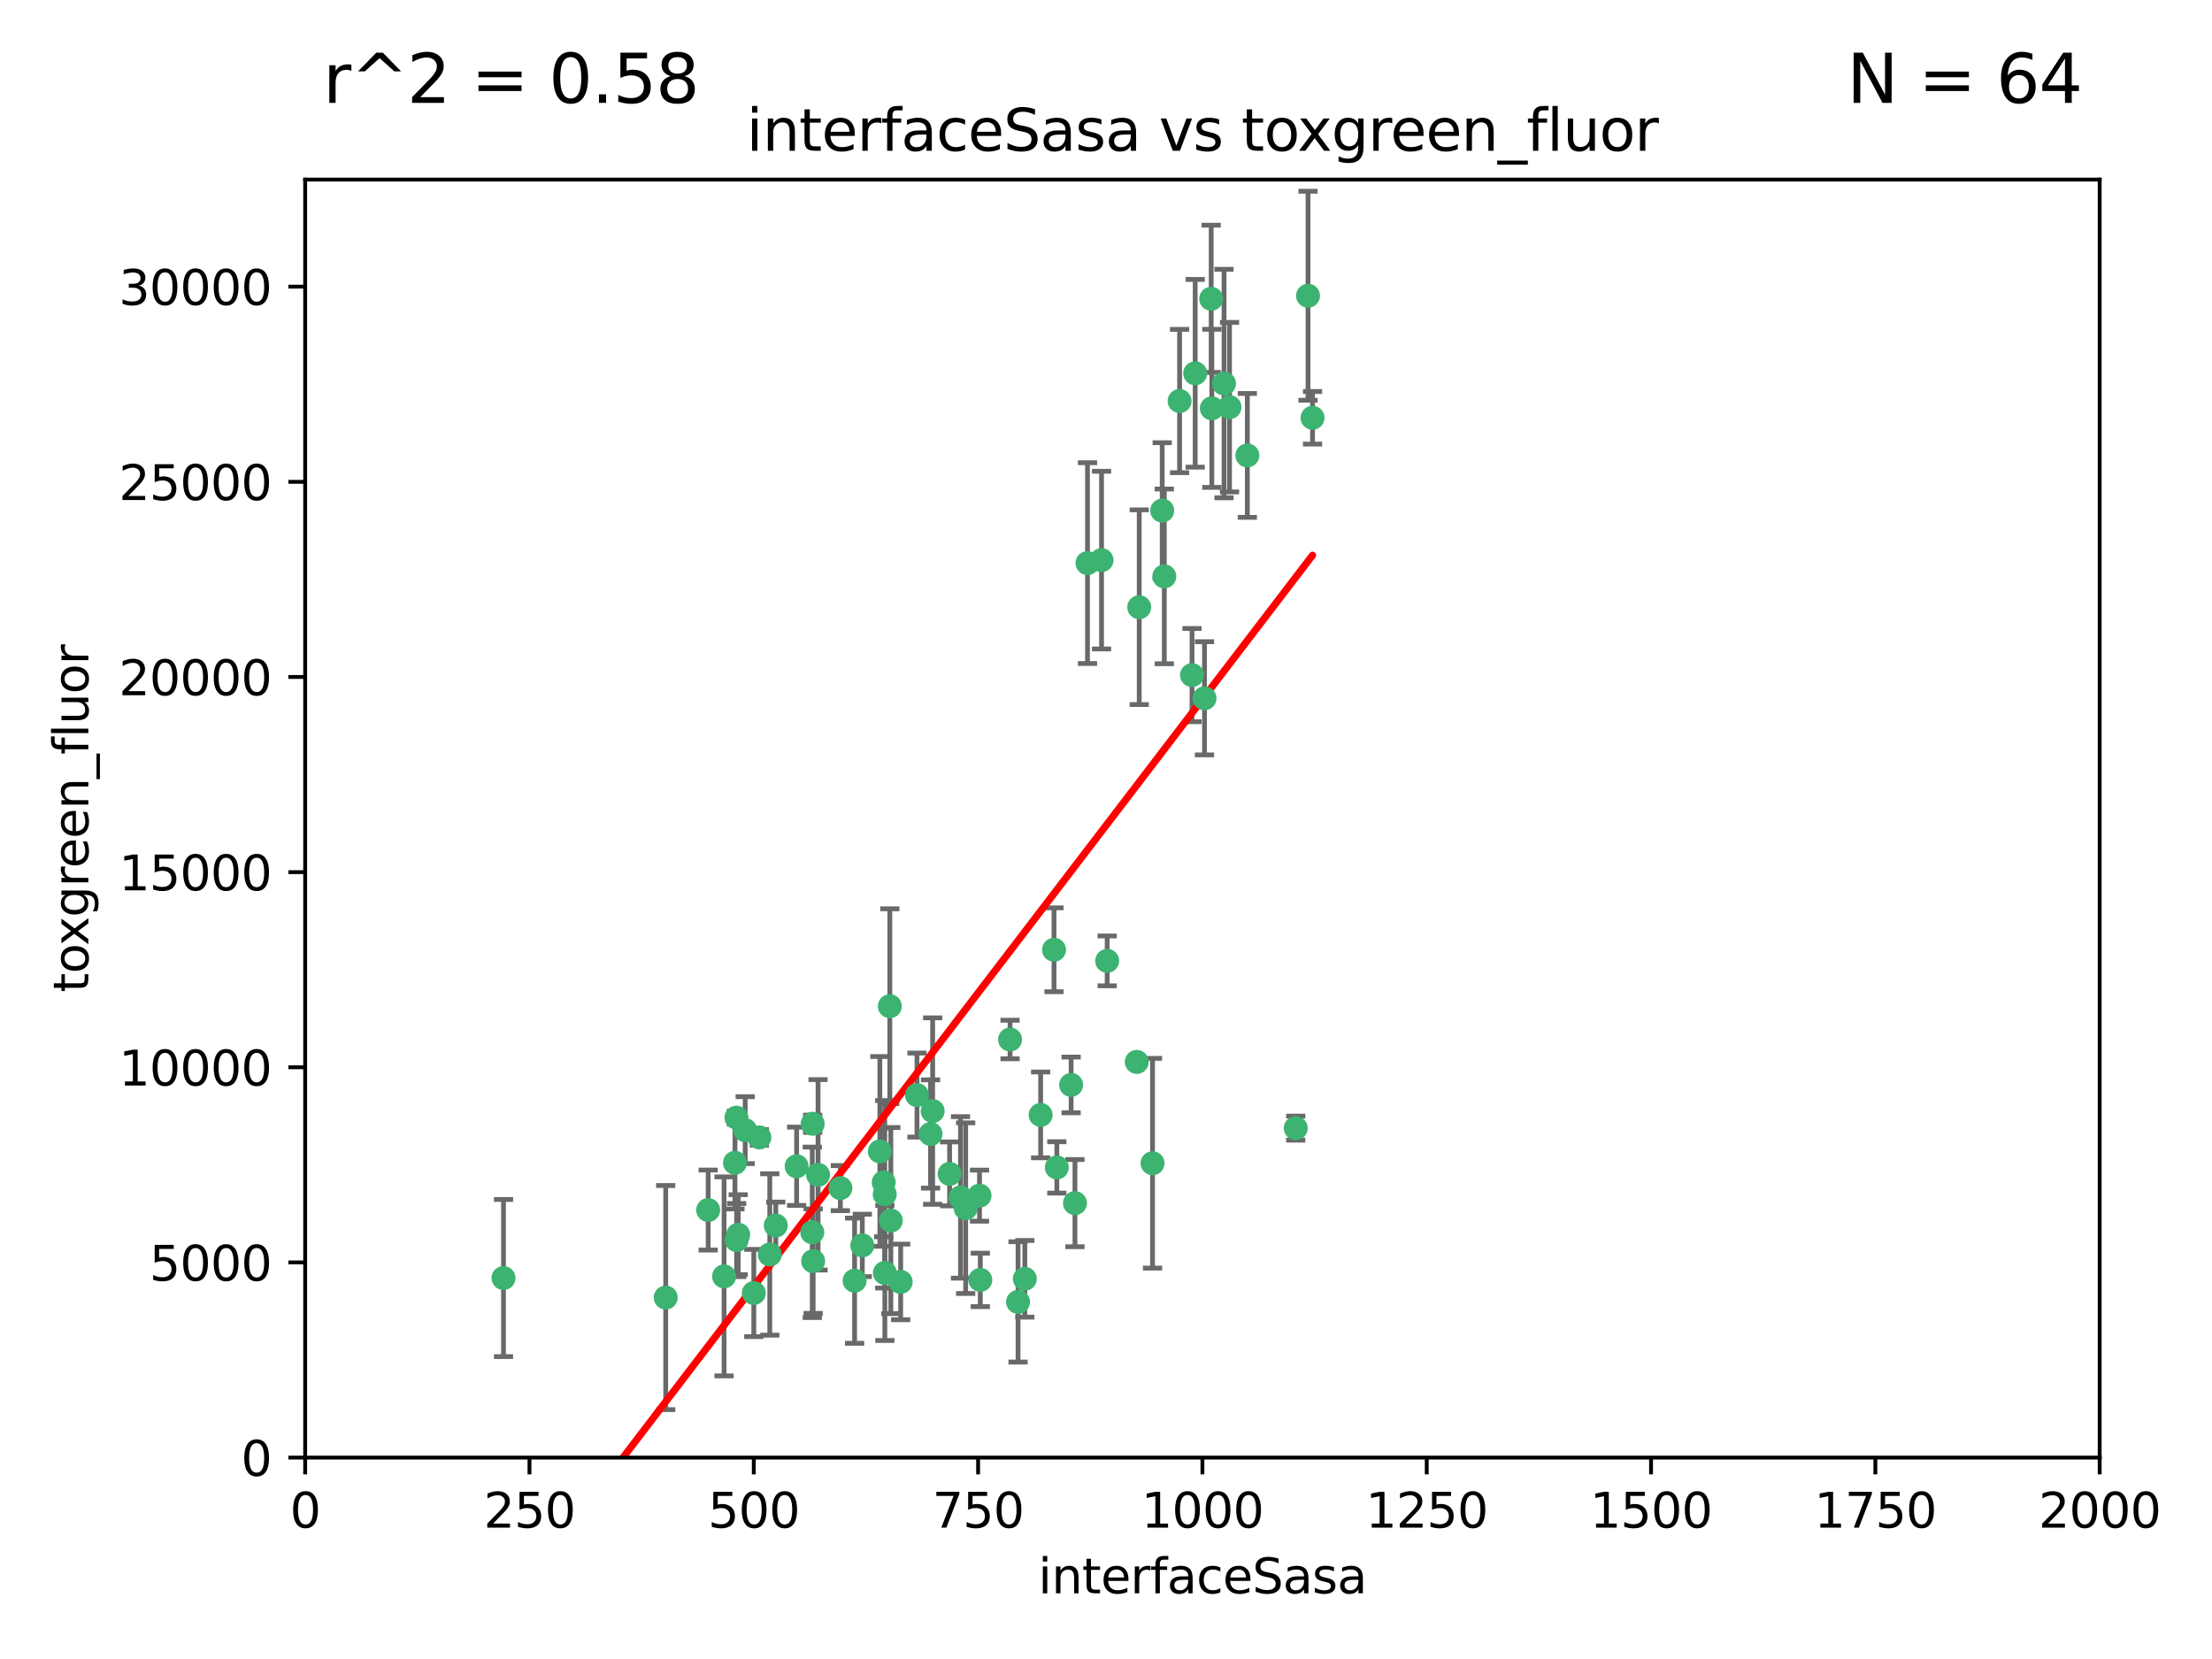 <?xml version="1.0" encoding="utf-8" standalone="no"?>
<!DOCTYPE svg PUBLIC "-//W3C//DTD SVG 1.1//EN"
  "http://www.w3.org/Graphics/SVG/1.1/DTD/svg11.dtd">
<svg xmlns:xlink="http://www.w3.org/1999/xlink" width="460.8pt" height="345.6pt" viewBox="0 0 460.8 345.6" xmlns="http://www.w3.org/2000/svg" version="1.1">
 <defs>
  <style type="text/css">*{stroke-linejoin: round; stroke-linecap: butt}</style>
 </defs>
 <g id="figure_1">
  <g id="patch_1">
   <path d="M 0 345.6 
L 460.8 345.6 
L 460.8 0 
L 0 0 
z
" style="fill: #ffffff"/>
  </g>
  <g id="axes_1">
   <g id="patch_2">
    <path d="M 63.571 303.64 
L 437.4 303.64 
L 437.4 37.411 
L 63.571 37.411 
z
" style="fill: #ffffff"/>
   </g>
   <g id="PathCollection_1">
    <defs>
     <path id="m9265ffb8c1" d="M 0 1.118 
C 0.297 1.118 0.581 1 0.791 0.791 
C 1 0.581 1.118 0.297 1.118 0 
C 1.118 -0.297 1 -0.581 0.791 -0.791 
C 0.581 -1 0.297 -1.118 0 -1.118 
C -0.297 -1.118 -0.581 -1 -0.791 -0.791 
C -1 -0.581 -1.118 -0.297 -1.118 0 
C -1.118 0.297 -1 0.581 -0.791 0.791 
C -0.581 1 -0.297 1.118 0 1.118 
z
" style="stroke: #3cb371"/>
    </defs>
    <g clip-path="url(#p697b7f2e39)">
     <use xlink:href="#m9265ffb8c1" x="272.484" y="61.614" style="fill: #3cb371; stroke: #3cb371"/>
     <use xlink:href="#m9265ffb8c1" x="242.11" y="106.358" style="fill: #3cb371; stroke: #3cb371"/>
     <use xlink:href="#m9265ffb8c1" x="252.448" y="85.062" style="fill: #3cb371; stroke: #3cb371"/>
     <use xlink:href="#m9265ffb8c1" x="254.987" y="79.9" style="fill: #3cb371; stroke: #3cb371"/>
     <use xlink:href="#m9265ffb8c1" x="273.426" y="87.031" style="fill: #3cb371; stroke: #3cb371"/>
     <use xlink:href="#m9265ffb8c1" x="250.921" y="145.468" style="fill: #3cb371; stroke: #3cb371"/>
     <use xlink:href="#m9265ffb8c1" x="229.469" y="116.682" style="fill: #3cb371; stroke: #3cb371"/>
     <use xlink:href="#m9265ffb8c1" x="226.546" y="117.306" style="fill: #3cb371; stroke: #3cb371"/>
     <use xlink:href="#m9265ffb8c1" x="252.312" y="62.244" style="fill: #3cb371; stroke: #3cb371"/>
     <use xlink:href="#m9265ffb8c1" x="179.632" y="259.442" style="fill: #3cb371; stroke: #3cb371"/>
     <use xlink:href="#m9265ffb8c1" x="230.645" y="200.168" style="fill: #3cb371; stroke: #3cb371"/>
     <use xlink:href="#m9265ffb8c1" x="259.843" y="94.872" style="fill: #3cb371; stroke: #3cb371"/>
     <use xlink:href="#m9265ffb8c1" x="248.317" y="140.634" style="fill: #3cb371; stroke: #3cb371"/>
     <use xlink:href="#m9265ffb8c1" x="242.546" y="120.071" style="fill: #3cb371; stroke: #3cb371"/>
     <use xlink:href="#m9265ffb8c1" x="248.979" y="77.763" style="fill: #3cb371; stroke: #3cb371"/>
     <use xlink:href="#m9265ffb8c1" x="256.134" y="84.817" style="fill: #3cb371; stroke: #3cb371"/>
     <use xlink:href="#m9265ffb8c1" x="245.731" y="83.54" style="fill: #3cb371; stroke: #3cb371"/>
     <use xlink:href="#m9265ffb8c1" x="269.927" y="235.012" style="fill: #3cb371; stroke: #3cb371"/>
     <use xlink:href="#m9265ffb8c1" x="240.095" y="242.324" style="fill: #3cb371; stroke: #3cb371"/>
     <use xlink:href="#m9265ffb8c1" x="223.133" y="226.007" style="fill: #3cb371; stroke: #3cb371"/>
     <use xlink:href="#m9265ffb8c1" x="219.572" y="197.854" style="fill: #3cb371; stroke: #3cb371"/>
     <use xlink:href="#m9265ffb8c1" x="223.933" y="250.635" style="fill: #3cb371; stroke: #3cb371"/>
     <use xlink:href="#m9265ffb8c1" x="237.321" y="126.494" style="fill: #3cb371; stroke: #3cb371"/>
     <use xlink:href="#m9265ffb8c1" x="212.077" y="271.21" style="fill: #3cb371; stroke: #3cb371"/>
     <use xlink:href="#m9265ffb8c1" x="184.096" y="246.318" style="fill: #3cb371; stroke: #3cb371"/>
     <use xlink:href="#m9265ffb8c1" x="213.49" y="266.399" style="fill: #3cb371; stroke: #3cb371"/>
     <use xlink:href="#m9265ffb8c1" x="216.785" y="232.256" style="fill: #3cb371; stroke: #3cb371"/>
     <use xlink:href="#m9265ffb8c1" x="220.157" y="243.195" style="fill: #3cb371; stroke: #3cb371"/>
     <use xlink:href="#m9265ffb8c1" x="160.361" y="261.328" style="fill: #3cb371; stroke: #3cb371"/>
     <use xlink:href="#m9265ffb8c1" x="236.807" y="221.217" style="fill: #3cb371; stroke: #3cb371"/>
     <use xlink:href="#m9265ffb8c1" x="150.838" y="265.894" style="fill: #3cb371; stroke: #3cb371"/>
     <use xlink:href="#m9265ffb8c1" x="183.29" y="239.862" style="fill: #3cb371; stroke: #3cb371"/>
     <use xlink:href="#m9265ffb8c1" x="204.215" y="266.625" style="fill: #3cb371; stroke: #3cb371"/>
     <use xlink:href="#m9265ffb8c1" x="184.309" y="248.797" style="fill: #3cb371; stroke: #3cb371"/>
     <use xlink:href="#m9265ffb8c1" x="201.17" y="251.686" style="fill: #3cb371; stroke: #3cb371"/>
     <use xlink:href="#m9265ffb8c1" x="197.821" y="244.545" style="fill: #3cb371; stroke: #3cb371"/>
     <use xlink:href="#m9265ffb8c1" x="178.028" y="266.793" style="fill: #3cb371; stroke: #3cb371"/>
     <use xlink:href="#m9265ffb8c1" x="175.066" y="247.505" style="fill: #3cb371; stroke: #3cb371"/>
     <use xlink:href="#m9265ffb8c1" x="193.852" y="236.229" style="fill: #3cb371; stroke: #3cb371"/>
     <use xlink:href="#m9265ffb8c1" x="153.451" y="258.329" style="fill: #3cb371; stroke: #3cb371"/>
     <use xlink:href="#m9265ffb8c1" x="169.213" y="256.714" style="fill: #3cb371; stroke: #3cb371"/>
     <use xlink:href="#m9265ffb8c1" x="184.331" y="265.178" style="fill: #3cb371; stroke: #3cb371"/>
     <use xlink:href="#m9265ffb8c1" x="158.193" y="236.943" style="fill: #3cb371; stroke: #3cb371"/>
     <use xlink:href="#m9265ffb8c1" x="191.024" y="228.123" style="fill: #3cb371; stroke: #3cb371"/>
     <use xlink:href="#m9265ffb8c1" x="170.415" y="244.739" style="fill: #3cb371; stroke: #3cb371"/>
     <use xlink:href="#m9265ffb8c1" x="185.576" y="254.269" style="fill: #3cb371; stroke: #3cb371"/>
     <use xlink:href="#m9265ffb8c1" x="161.606" y="255.298" style="fill: #3cb371; stroke: #3cb371"/>
     <use xlink:href="#m9265ffb8c1" x="210.413" y="216.55" style="fill: #3cb371; stroke: #3cb371"/>
     <use xlink:href="#m9265ffb8c1" x="169.294" y="234.099" style="fill: #3cb371; stroke: #3cb371"/>
     <use xlink:href="#m9265ffb8c1" x="147.524" y="252.073" style="fill: #3cb371; stroke: #3cb371"/>
     <use xlink:href="#m9265ffb8c1" x="187.626" y="267.05" style="fill: #3cb371; stroke: #3cb371"/>
     <use xlink:href="#m9265ffb8c1" x="194.288" y="231.454" style="fill: #3cb371; stroke: #3cb371"/>
     <use xlink:href="#m9265ffb8c1" x="155.238" y="235.431" style="fill: #3cb371; stroke: #3cb371"/>
     <use xlink:href="#m9265ffb8c1" x="153.778" y="257.206" style="fill: #3cb371; stroke: #3cb371"/>
     <use xlink:href="#m9265ffb8c1" x="200.09" y="249.438" style="fill: #3cb371; stroke: #3cb371"/>
     <use xlink:href="#m9265ffb8c1" x="169.393" y="262.719" style="fill: #3cb371; stroke: #3cb371"/>
     <use xlink:href="#m9265ffb8c1" x="157.032" y="269.353" style="fill: #3cb371; stroke: #3cb371"/>
     <use xlink:href="#m9265ffb8c1" x="138.681" y="270.307" style="fill: #3cb371; stroke: #3cb371"/>
     <use xlink:href="#m9265ffb8c1" x="204.052" y="249.072" style="fill: #3cb371; stroke: #3cb371"/>
     <use xlink:href="#m9265ffb8c1" x="104.891" y="266.237" style="fill: #3cb371; stroke: #3cb371"/>
     <use xlink:href="#m9265ffb8c1" x="165.952" y="242.954" style="fill: #3cb371; stroke: #3cb371"/>
     <use xlink:href="#m9265ffb8c1" x="185.368" y="209.613" style="fill: #3cb371; stroke: #3cb371"/>
     <use xlink:href="#m9265ffb8c1" x="153.109" y="242.227" style="fill: #3cb371; stroke: #3cb371"/>
     <use xlink:href="#m9265ffb8c1" x="153.414" y="232.825" style="fill: #3cb371; stroke: #3cb371"/>
    </g>
   </g>
   <g id="matplotlib.axis_1">
    <g id="xtick_1">
     <g id="line2d_1">
      <defs>
       <path id="m8ac349d266" d="M 0 0 
L 0 3.5 
" style="stroke: #000000; stroke-width: 0.8"/>
      </defs>
      <g>
       <use xlink:href="#m8ac349d266" x="63.571" y="303.64" style="stroke: #000000; stroke-width: 0.8"/>
      </g>
     </g>
     <g id="text_1">
      <!-- 0 -->
      <g transform="translate(60.39 318.238)scale(0.1 -0.1)">
       <defs>
        <path id="DejaVuSans-30" d="M 2034 4250 
Q 1547 4250 1301 3770 
Q 1056 3291 1056 2328 
Q 1056 1369 1301 889 
Q 1547 409 2034 409 
Q 2525 409 2770 889 
Q 3016 1369 3016 2328 
Q 3016 3291 2770 3770 
Q 2525 4250 2034 4250 
z
M 2034 4750 
Q 2819 4750 3233 4129 
Q 3647 3509 3647 2328 
Q 3647 1150 3233 529 
Q 2819 -91 2034 -91 
Q 1250 -91 836 529 
Q 422 1150 422 2328 
Q 422 3509 836 4129 
Q 1250 4750 2034 4750 
z
" transform="scale(0.016)"/>
       </defs>
       <use xlink:href="#DejaVuSans-30"/>
      </g>
     </g>
    </g>
    <g id="xtick_2">
     <g id="line2d_2">
      <g>
       <use xlink:href="#m8ac349d266" x="110.3" y="303.64" style="stroke: #000000; stroke-width: 0.8"/>
      </g>
     </g>
     <g id="text_2">
      <!-- 250 -->
      <g transform="translate(100.756 318.238)scale(0.1 -0.1)">
       <defs>
        <path id="DejaVuSans-32" d="M 1228 531 
L 3431 531 
L 3431 0 
L 469 0 
L 469 531 
Q 828 903 1448 1529 
Q 2069 2156 2228 2338 
Q 2531 2678 2651 2914 
Q 2772 3150 2772 3378 
Q 2772 3750 2511 3984 
Q 2250 4219 1831 4219 
Q 1534 4219 1204 4116 
Q 875 4013 500 3803 
L 500 4441 
Q 881 4594 1212 4672 
Q 1544 4750 1819 4750 
Q 2544 4750 2975 4387 
Q 3406 4025 3406 3419 
Q 3406 3131 3298 2873 
Q 3191 2616 2906 2266 
Q 2828 2175 2409 1742 
Q 1991 1309 1228 531 
z
" transform="scale(0.016)"/>
        <path id="DejaVuSans-35" d="M 691 4666 
L 3169 4666 
L 3169 4134 
L 1269 4134 
L 1269 2991 
Q 1406 3038 1543 3061 
Q 1681 3084 1819 3084 
Q 2600 3084 3056 2656 
Q 3513 2228 3513 1497 
Q 3513 744 3044 326 
Q 2575 -91 1722 -91 
Q 1428 -91 1123 -41 
Q 819 9 494 109 
L 494 744 
Q 775 591 1075 516 
Q 1375 441 1709 441 
Q 2250 441 2565 725 
Q 2881 1009 2881 1497 
Q 2881 1984 2565 2268 
Q 2250 2553 1709 2553 
Q 1456 2553 1204 2497 
Q 953 2441 691 2322 
L 691 4666 
z
" transform="scale(0.016)"/>
       </defs>
       <use xlink:href="#DejaVuSans-32"/>
       <use xlink:href="#DejaVuSans-35" x="63.623"/>
       <use xlink:href="#DejaVuSans-30" x="127.246"/>
      </g>
     </g>
    </g>
    <g id="xtick_3">
     <g id="line2d_3">
      <g>
       <use xlink:href="#m8ac349d266" x="157.028" y="303.64" style="stroke: #000000; stroke-width: 0.8"/>
      </g>
     </g>
     <g id="text_3">
      <!-- 500 -->
      <g transform="translate(147.485 318.238)scale(0.1 -0.1)">
       <use xlink:href="#DejaVuSans-35"/>
       <use xlink:href="#DejaVuSans-30" x="63.623"/>
       <use xlink:href="#DejaVuSans-30" x="127.246"/>
      </g>
     </g>
    </g>
    <g id="xtick_4">
     <g id="line2d_4">
      <g>
       <use xlink:href="#m8ac349d266" x="203.757" y="303.64" style="stroke: #000000; stroke-width: 0.8"/>
      </g>
     </g>
     <g id="text_4">
      <!-- 750 -->
      <g transform="translate(194.213 318.238)scale(0.1 -0.1)">
       <defs>
        <path id="DejaVuSans-37" d="M 525 4666 
L 3525 4666 
L 3525 4397 
L 1831 0 
L 1172 0 
L 2766 4134 
L 525 4134 
L 525 4666 
z
" transform="scale(0.016)"/>
       </defs>
       <use xlink:href="#DejaVuSans-37"/>
       <use xlink:href="#DejaVuSans-35" x="63.623"/>
       <use xlink:href="#DejaVuSans-30" x="127.246"/>
      </g>
     </g>
    </g>
    <g id="xtick_5">
     <g id="line2d_5">
      <g>
       <use xlink:href="#m8ac349d266" x="250.486" y="303.64" style="stroke: #000000; stroke-width: 0.8"/>
      </g>
     </g>
     <g id="text_5">
      <!-- 1000 -->
      <g transform="translate(237.761 318.238)scale(0.1 -0.1)">
       <defs>
        <path id="DejaVuSans-31" d="M 794 531 
L 1825 531 
L 1825 4091 
L 703 3866 
L 703 4441 
L 1819 4666 
L 2450 4666 
L 2450 531 
L 3481 531 
L 3481 0 
L 794 0 
L 794 531 
z
" transform="scale(0.016)"/>
       </defs>
       <use xlink:href="#DejaVuSans-31"/>
       <use xlink:href="#DejaVuSans-30" x="63.623"/>
       <use xlink:href="#DejaVuSans-30" x="127.246"/>
       <use xlink:href="#DejaVuSans-30" x="190.869"/>
      </g>
     </g>
    </g>
    <g id="xtick_6">
     <g id="line2d_6">
      <g>
       <use xlink:href="#m8ac349d266" x="297.214" y="303.64" style="stroke: #000000; stroke-width: 0.8"/>
      </g>
     </g>
     <g id="text_6">
      <!-- 1250 -->
      <g transform="translate(284.489 318.238)scale(0.1 -0.1)">
       <use xlink:href="#DejaVuSans-31"/>
       <use xlink:href="#DejaVuSans-32" x="63.623"/>
       <use xlink:href="#DejaVuSans-35" x="127.246"/>
       <use xlink:href="#DejaVuSans-30" x="190.869"/>
      </g>
     </g>
    </g>
    <g id="xtick_7">
     <g id="line2d_7">
      <g>
       <use xlink:href="#m8ac349d266" x="343.943" y="303.64" style="stroke: #000000; stroke-width: 0.8"/>
      </g>
     </g>
     <g id="text_7">
      <!-- 1500 -->
      <g transform="translate(331.218 318.238)scale(0.1 -0.1)">
       <use xlink:href="#DejaVuSans-31"/>
       <use xlink:href="#DejaVuSans-35" x="63.623"/>
       <use xlink:href="#DejaVuSans-30" x="127.246"/>
       <use xlink:href="#DejaVuSans-30" x="190.869"/>
      </g>
     </g>
    </g>
    <g id="xtick_8">
     <g id="line2d_8">
      <g>
       <use xlink:href="#m8ac349d266" x="390.671" y="303.64" style="stroke: #000000; stroke-width: 0.8"/>
      </g>
     </g>
     <g id="text_8">
      <!-- 1750 -->
      <g transform="translate(377.946 318.238)scale(0.1 -0.1)">
       <use xlink:href="#DejaVuSans-31"/>
       <use xlink:href="#DejaVuSans-37" x="63.623"/>
       <use xlink:href="#DejaVuSans-35" x="127.246"/>
       <use xlink:href="#DejaVuSans-30" x="190.869"/>
      </g>
     </g>
    </g>
    <g id="xtick_9">
     <g id="line2d_9">
      <g>
       <use xlink:href="#m8ac349d266" x="437.4" y="303.64" style="stroke: #000000; stroke-width: 0.8"/>
      </g>
     </g>
     <g id="text_9">
      <!-- 2000 -->
      <g transform="translate(424.675 318.238)scale(0.1 -0.1)">
       <use xlink:href="#DejaVuSans-32"/>
       <use xlink:href="#DejaVuSans-30" x="63.623"/>
       <use xlink:href="#DejaVuSans-30" x="127.246"/>
       <use xlink:href="#DejaVuSans-30" x="190.869"/>
      </g>
     </g>
    </g>
    <g id="text_10">
     <!-- interfaceSasa -->
     <g transform="translate(216.279 331.917)scale(0.1 -0.1)">
      <defs>
       <path id="DejaVuSans-69" d="M 603 3500 
L 1178 3500 
L 1178 0 
L 603 0 
L 603 3500 
z
M 603 4863 
L 1178 4863 
L 1178 4134 
L 603 4134 
L 603 4863 
z
" transform="scale(0.016)"/>
       <path id="DejaVuSans-6e" d="M 3513 2113 
L 3513 0 
L 2938 0 
L 2938 2094 
Q 2938 2591 2744 2837 
Q 2550 3084 2163 3084 
Q 1697 3084 1428 2787 
Q 1159 2491 1159 1978 
L 1159 0 
L 581 0 
L 581 3500 
L 1159 3500 
L 1159 2956 
Q 1366 3272 1645 3428 
Q 1925 3584 2291 3584 
Q 2894 3584 3203 3211 
Q 3513 2838 3513 2113 
z
" transform="scale(0.016)"/>
       <path id="DejaVuSans-74" d="M 1172 4494 
L 1172 3500 
L 2356 3500 
L 2356 3053 
L 1172 3053 
L 1172 1153 
Q 1172 725 1289 603 
Q 1406 481 1766 481 
L 2356 481 
L 2356 0 
L 1766 0 
Q 1100 0 847 248 
Q 594 497 594 1153 
L 594 3053 
L 172 3053 
L 172 3500 
L 594 3500 
L 594 4494 
L 1172 4494 
z
" transform="scale(0.016)"/>
       <path id="DejaVuSans-65" d="M 3597 1894 
L 3597 1613 
L 953 1613 
Q 991 1019 1311 708 
Q 1631 397 2203 397 
Q 2534 397 2845 478 
Q 3156 559 3463 722 
L 3463 178 
Q 3153 47 2828 -22 
Q 2503 -91 2169 -91 
Q 1331 -91 842 396 
Q 353 884 353 1716 
Q 353 2575 817 3079 
Q 1281 3584 2069 3584 
Q 2775 3584 3186 3129 
Q 3597 2675 3597 1894 
z
M 3022 2063 
Q 3016 2534 2758 2815 
Q 2500 3097 2075 3097 
Q 1594 3097 1305 2825 
Q 1016 2553 972 2059 
L 3022 2063 
z
" transform="scale(0.016)"/>
       <path id="DejaVuSans-72" d="M 2631 2963 
Q 2534 3019 2420 3045 
Q 2306 3072 2169 3072 
Q 1681 3072 1420 2755 
Q 1159 2438 1159 1844 
L 1159 0 
L 581 0 
L 581 3500 
L 1159 3500 
L 1159 2956 
Q 1341 3275 1631 3429 
Q 1922 3584 2338 3584 
Q 2397 3584 2469 3576 
Q 2541 3569 2628 3553 
L 2631 2963 
z
" transform="scale(0.016)"/>
       <path id="DejaVuSans-66" d="M 2375 4863 
L 2375 4384 
L 1825 4384 
Q 1516 4384 1395 4259 
Q 1275 4134 1275 3809 
L 1275 3500 
L 2222 3500 
L 2222 3053 
L 1275 3053 
L 1275 0 
L 697 0 
L 697 3053 
L 147 3053 
L 147 3500 
L 697 3500 
L 697 3744 
Q 697 4328 969 4595 
Q 1241 4863 1831 4863 
L 2375 4863 
z
" transform="scale(0.016)"/>
       <path id="DejaVuSans-61" d="M 2194 1759 
Q 1497 1759 1228 1600 
Q 959 1441 959 1056 
Q 959 750 1161 570 
Q 1363 391 1709 391 
Q 2188 391 2477 730 
Q 2766 1069 2766 1631 
L 2766 1759 
L 2194 1759 
z
M 3341 1997 
L 3341 0 
L 2766 0 
L 2766 531 
Q 2569 213 2275 61 
Q 1981 -91 1556 -91 
Q 1019 -91 701 211 
Q 384 513 384 1019 
Q 384 1609 779 1909 
Q 1175 2209 1959 2209 
L 2766 2209 
L 2766 2266 
Q 2766 2663 2505 2880 
Q 2244 3097 1772 3097 
Q 1472 3097 1187 3025 
Q 903 2953 641 2809 
L 641 3341 
Q 956 3463 1253 3523 
Q 1550 3584 1831 3584 
Q 2591 3584 2966 3190 
Q 3341 2797 3341 1997 
z
" transform="scale(0.016)"/>
       <path id="DejaVuSans-63" d="M 3122 3366 
L 3122 2828 
Q 2878 2963 2633 3030 
Q 2388 3097 2138 3097 
Q 1578 3097 1268 2742 
Q 959 2388 959 1747 
Q 959 1106 1268 751 
Q 1578 397 2138 397 
Q 2388 397 2633 464 
Q 2878 531 3122 666 
L 3122 134 
Q 2881 22 2623 -34 
Q 2366 -91 2075 -91 
Q 1284 -91 818 406 
Q 353 903 353 1747 
Q 353 2603 823 3093 
Q 1294 3584 2113 3584 
Q 2378 3584 2631 3529 
Q 2884 3475 3122 3366 
z
" transform="scale(0.016)"/>
       <path id="DejaVuSans-53" d="M 3425 4513 
L 3425 3897 
Q 3066 4069 2747 4153 
Q 2428 4238 2131 4238 
Q 1616 4238 1336 4038 
Q 1056 3838 1056 3469 
Q 1056 3159 1242 3001 
Q 1428 2844 1947 2747 
L 2328 2669 
Q 3034 2534 3370 2195 
Q 3706 1856 3706 1288 
Q 3706 609 3251 259 
Q 2797 -91 1919 -91 
Q 1588 -91 1214 -16 
Q 841 59 441 206 
L 441 856 
Q 825 641 1194 531 
Q 1563 422 1919 422 
Q 2459 422 2753 634 
Q 3047 847 3047 1241 
Q 3047 1584 2836 1778 
Q 2625 1972 2144 2069 
L 1759 2144 
Q 1053 2284 737 2584 
Q 422 2884 422 3419 
Q 422 4038 858 4394 
Q 1294 4750 2059 4750 
Q 2388 4750 2728 4690 
Q 3069 4631 3425 4513 
z
" transform="scale(0.016)"/>
       <path id="DejaVuSans-73" d="M 2834 3397 
L 2834 2853 
Q 2591 2978 2328 3040 
Q 2066 3103 1784 3103 
Q 1356 3103 1142 2972 
Q 928 2841 928 2578 
Q 928 2378 1081 2264 
Q 1234 2150 1697 2047 
L 1894 2003 
Q 2506 1872 2764 1633 
Q 3022 1394 3022 966 
Q 3022 478 2636 193 
Q 2250 -91 1575 -91 
Q 1294 -91 989 -36 
Q 684 19 347 128 
L 347 722 
Q 666 556 975 473 
Q 1284 391 1588 391 
Q 1994 391 2212 530 
Q 2431 669 2431 922 
Q 2431 1156 2273 1281 
Q 2116 1406 1581 1522 
L 1381 1569 
Q 847 1681 609 1914 
Q 372 2147 372 2553 
Q 372 3047 722 3315 
Q 1072 3584 1716 3584 
Q 2034 3584 2315 3537 
Q 2597 3491 2834 3397 
z
" transform="scale(0.016)"/>
      </defs>
      <use xlink:href="#DejaVuSans-69"/>
      <use xlink:href="#DejaVuSans-6e" x="27.783"/>
      <use xlink:href="#DejaVuSans-74" x="91.162"/>
      <use xlink:href="#DejaVuSans-65" x="130.371"/>
      <use xlink:href="#DejaVuSans-72" x="191.895"/>
      <use xlink:href="#DejaVuSans-66" x="233.008"/>
      <use xlink:href="#DejaVuSans-61" x="268.213"/>
      <use xlink:href="#DejaVuSans-63" x="329.492"/>
      <use xlink:href="#DejaVuSans-65" x="384.473"/>
      <use xlink:href="#DejaVuSans-53" x="445.996"/>
      <use xlink:href="#DejaVuSans-61" x="509.473"/>
      <use xlink:href="#DejaVuSans-73" x="570.752"/>
      <use xlink:href="#DejaVuSans-61" x="622.852"/>
     </g>
    </g>
   </g>
   <g id="matplotlib.axis_2">
    <g id="ytick_1">
     <g id="line2d_10">
      <defs>
       <path id="m18e6773d87" d="M 0 0 
L -3.5 0 
" style="stroke: #000000; stroke-width: 0.8"/>
      </defs>
      <g>
       <use xlink:href="#m18e6773d87" x="63.571" y="303.64" style="stroke: #000000; stroke-width: 0.8"/>
      </g>
     </g>
     <g id="text_11">
      <!-- 0 -->
      <g transform="translate(50.209 307.439)scale(0.1 -0.1)">
       <use xlink:href="#DejaVuSans-30"/>
      </g>
     </g>
    </g>
    <g id="ytick_2">
     <g id="line2d_11">
      <g>
       <use xlink:href="#m18e6773d87" x="63.571" y="262.986" style="stroke: #000000; stroke-width: 0.8"/>
      </g>
     </g>
     <g id="text_12">
      <!-- 5000 -->
      <g transform="translate(31.121 266.786)scale(0.1 -0.1)">
       <use xlink:href="#DejaVuSans-35"/>
       <use xlink:href="#DejaVuSans-30" x="63.623"/>
       <use xlink:href="#DejaVuSans-30" x="127.246"/>
       <use xlink:href="#DejaVuSans-30" x="190.869"/>
      </g>
     </g>
    </g>
    <g id="ytick_3">
     <g id="line2d_12">
      <g>
       <use xlink:href="#m18e6773d87" x="63.571" y="222.333" style="stroke: #000000; stroke-width: 0.8"/>
      </g>
     </g>
     <g id="text_13">
      <!-- 10000 -->
      <g transform="translate(24.759 226.132)scale(0.1 -0.1)">
       <use xlink:href="#DejaVuSans-31"/>
       <use xlink:href="#DejaVuSans-30" x="63.623"/>
       <use xlink:href="#DejaVuSans-30" x="127.246"/>
       <use xlink:href="#DejaVuSans-30" x="190.869"/>
       <use xlink:href="#DejaVuSans-30" x="254.492"/>
      </g>
     </g>
    </g>
    <g id="ytick_4">
     <g id="line2d_13">
      <g>
       <use xlink:href="#m18e6773d87" x="63.571" y="181.679" style="stroke: #000000; stroke-width: 0.8"/>
      </g>
     </g>
     <g id="text_14">
      <!-- 15000 -->
      <g transform="translate(24.759 185.478)scale(0.1 -0.1)">
       <use xlink:href="#DejaVuSans-31"/>
       <use xlink:href="#DejaVuSans-35" x="63.623"/>
       <use xlink:href="#DejaVuSans-30" x="127.246"/>
       <use xlink:href="#DejaVuSans-30" x="190.869"/>
       <use xlink:href="#DejaVuSans-30" x="254.492"/>
      </g>
     </g>
    </g>
    <g id="ytick_5">
     <g id="line2d_14">
      <g>
       <use xlink:href="#m18e6773d87" x="63.571" y="141.026" style="stroke: #000000; stroke-width: 0.8"/>
      </g>
     </g>
     <g id="text_15">
      <!-- 20000 -->
      <g transform="translate(24.759 144.825)scale(0.1 -0.1)">
       <use xlink:href="#DejaVuSans-32"/>
       <use xlink:href="#DejaVuSans-30" x="63.623"/>
       <use xlink:href="#DejaVuSans-30" x="127.246"/>
       <use xlink:href="#DejaVuSans-30" x="190.869"/>
       <use xlink:href="#DejaVuSans-30" x="254.492"/>
      </g>
     </g>
    </g>
    <g id="ytick_6">
     <g id="line2d_15">
      <g>
       <use xlink:href="#m18e6773d87" x="63.571" y="100.372" style="stroke: #000000; stroke-width: 0.8"/>
      </g>
     </g>
     <g id="text_16">
      <!-- 25000 -->
      <g transform="translate(24.759 104.171)scale(0.1 -0.1)">
       <use xlink:href="#DejaVuSans-32"/>
       <use xlink:href="#DejaVuSans-35" x="63.623"/>
       <use xlink:href="#DejaVuSans-30" x="127.246"/>
       <use xlink:href="#DejaVuSans-30" x="190.869"/>
       <use xlink:href="#DejaVuSans-30" x="254.492"/>
      </g>
     </g>
    </g>
    <g id="ytick_7">
     <g id="line2d_16">
      <g>
       <use xlink:href="#m18e6773d87" x="63.571" y="59.718" style="stroke: #000000; stroke-width: 0.8"/>
      </g>
     </g>
     <g id="text_17">
      <!-- 30000 -->
      <g transform="translate(24.759 63.518)scale(0.1 -0.1)">
       <defs>
        <path id="DejaVuSans-33" d="M 2597 2516 
Q 3050 2419 3304 2112 
Q 3559 1806 3559 1356 
Q 3559 666 3084 287 
Q 2609 -91 1734 -91 
Q 1441 -91 1130 -33 
Q 819 25 488 141 
L 488 750 
Q 750 597 1062 519 
Q 1375 441 1716 441 
Q 2309 441 2620 675 
Q 2931 909 2931 1356 
Q 2931 1769 2642 2001 
Q 2353 2234 1838 2234 
L 1294 2234 
L 1294 2753 
L 1863 2753 
Q 2328 2753 2575 2939 
Q 2822 3125 2822 3475 
Q 2822 3834 2567 4026 
Q 2313 4219 1838 4219 
Q 1578 4219 1281 4162 
Q 984 4106 628 3988 
L 628 4550 
Q 988 4650 1302 4700 
Q 1616 4750 1894 4750 
Q 2613 4750 3031 4423 
Q 3450 4097 3450 3541 
Q 3450 3153 3228 2886 
Q 3006 2619 2597 2516 
z
" transform="scale(0.016)"/>
       </defs>
       <use xlink:href="#DejaVuSans-33"/>
       <use xlink:href="#DejaVuSans-30" x="63.623"/>
       <use xlink:href="#DejaVuSans-30" x="127.246"/>
       <use xlink:href="#DejaVuSans-30" x="190.869"/>
       <use xlink:href="#DejaVuSans-30" x="254.492"/>
      </g>
     </g>
    </g>
    <g id="text_18">
     <!-- toxgreen_fluor -->
     <g transform="translate(18.401 206.72)rotate(-90)scale(0.1 -0.1)">
      <defs>
       <path id="DejaVuSans-6f" d="M 1959 3097 
Q 1497 3097 1228 2736 
Q 959 2375 959 1747 
Q 959 1119 1226 758 
Q 1494 397 1959 397 
Q 2419 397 2687 759 
Q 2956 1122 2956 1747 
Q 2956 2369 2687 2733 
Q 2419 3097 1959 3097 
z
M 1959 3584 
Q 2709 3584 3137 3096 
Q 3566 2609 3566 1747 
Q 3566 888 3137 398 
Q 2709 -91 1959 -91 
Q 1206 -91 779 398 
Q 353 888 353 1747 
Q 353 2609 779 3096 
Q 1206 3584 1959 3584 
z
" transform="scale(0.016)"/>
       <path id="DejaVuSans-78" d="M 3513 3500 
L 2247 1797 
L 3578 0 
L 2900 0 
L 1881 1375 
L 863 0 
L 184 0 
L 1544 1831 
L 300 3500 
L 978 3500 
L 1906 2253 
L 2834 3500 
L 3513 3500 
z
" transform="scale(0.016)"/>
       <path id="DejaVuSans-67" d="M 2906 1791 
Q 2906 2416 2648 2759 
Q 2391 3103 1925 3103 
Q 1463 3103 1205 2759 
Q 947 2416 947 1791 
Q 947 1169 1205 825 
Q 1463 481 1925 481 
Q 2391 481 2648 825 
Q 2906 1169 2906 1791 
z
M 3481 434 
Q 3481 -459 3084 -895 
Q 2688 -1331 1869 -1331 
Q 1566 -1331 1297 -1286 
Q 1028 -1241 775 -1147 
L 775 -588 
Q 1028 -725 1275 -790 
Q 1522 -856 1778 -856 
Q 2344 -856 2625 -561 
Q 2906 -266 2906 331 
L 2906 616 
Q 2728 306 2450 153 
Q 2172 0 1784 0 
Q 1141 0 747 490 
Q 353 981 353 1791 
Q 353 2603 747 3093 
Q 1141 3584 1784 3584 
Q 2172 3584 2450 3431 
Q 2728 3278 2906 2969 
L 2906 3500 
L 3481 3500 
L 3481 434 
z
" transform="scale(0.016)"/>
       <path id="DejaVuSans-5f" d="M 3263 -1063 
L 3263 -1509 
L -63 -1509 
L -63 -1063 
L 3263 -1063 
z
" transform="scale(0.016)"/>
       <path id="DejaVuSans-6c" d="M 603 4863 
L 1178 4863 
L 1178 0 
L 603 0 
L 603 4863 
z
" transform="scale(0.016)"/>
       <path id="DejaVuSans-75" d="M 544 1381 
L 544 3500 
L 1119 3500 
L 1119 1403 
Q 1119 906 1312 657 
Q 1506 409 1894 409 
Q 2359 409 2629 706 
Q 2900 1003 2900 1516 
L 2900 3500 
L 3475 3500 
L 3475 0 
L 2900 0 
L 2900 538 
Q 2691 219 2414 64 
Q 2138 -91 1772 -91 
Q 1169 -91 856 284 
Q 544 659 544 1381 
z
M 1991 3584 
L 1991 3584 
z
" transform="scale(0.016)"/>
      </defs>
      <use xlink:href="#DejaVuSans-74"/>
      <use xlink:href="#DejaVuSans-6f" x="39.209"/>
      <use xlink:href="#DejaVuSans-78" x="97.266"/>
      <use xlink:href="#DejaVuSans-67" x="156.445"/>
      <use xlink:href="#DejaVuSans-72" x="219.922"/>
      <use xlink:href="#DejaVuSans-65" x="258.785"/>
      <use xlink:href="#DejaVuSans-65" x="320.309"/>
      <use xlink:href="#DejaVuSans-6e" x="381.832"/>
      <use xlink:href="#DejaVuSans-5f" x="445.211"/>
      <use xlink:href="#DejaVuSans-66" x="495.211"/>
      <use xlink:href="#DejaVuSans-6c" x="530.416"/>
      <use xlink:href="#DejaVuSans-75" x="558.199"/>
      <use xlink:href="#DejaVuSans-6f" x="621.578"/>
      <use xlink:href="#DejaVuSans-72" x="682.76"/>
     </g>
    </g>
   </g>
   <g id="LineCollection_1">
    <path d="M 272.484 83.38 
L 272.484 39.848 
" clip-path="url(#p697b7f2e39)" style="fill: none; stroke: #696969"/>
    <path d="M 242.11 120.489 
L 242.11 92.227 
" clip-path="url(#p697b7f2e39)" style="fill: none; stroke: #696969"/>
    <path d="M 252.448 101.528 
L 252.448 68.595 
" clip-path="url(#p697b7f2e39)" style="fill: none; stroke: #696969"/>
    <path d="M 254.987 103.698 
L 254.987 56.102 
" clip-path="url(#p697b7f2e39)" style="fill: none; stroke: #696969"/>
    <path d="M 273.426 92.506 
L 273.426 81.557 
" clip-path="url(#p697b7f2e39)" style="fill: none; stroke: #696969"/>
    <path d="M 250.921 157.254 
L 250.921 133.683 
" clip-path="url(#p697b7f2e39)" style="fill: none; stroke: #696969"/>
    <path d="M 229.469 135.19 
L 229.469 98.175 
" clip-path="url(#p697b7f2e39)" style="fill: none; stroke: #696969"/>
    <path d="M 226.546 138.218 
L 226.546 96.393 
" clip-path="url(#p697b7f2e39)" style="fill: none; stroke: #696969"/>
    <path d="M 252.312 77.579 
L 252.312 46.91 
" clip-path="url(#p697b7f2e39)" style="fill: none; stroke: #696969"/>
    <path d="M 179.632 265.941 
L 179.632 252.944 
" clip-path="url(#p697b7f2e39)" style="fill: none; stroke: #696969"/>
    <path d="M 230.645 205.359 
L 230.645 194.977 
" clip-path="url(#p697b7f2e39)" style="fill: none; stroke: #696969"/>
    <path d="M 259.843 107.775 
L 259.843 81.969 
" clip-path="url(#p697b7f2e39)" style="fill: none; stroke: #696969"/>
    <path d="M 248.317 150.349 
L 248.317 130.92 
" clip-path="url(#p697b7f2e39)" style="fill: none; stroke: #696969"/>
    <path d="M 242.546 138.271 
L 242.546 101.87 
" clip-path="url(#p697b7f2e39)" style="fill: none; stroke: #696969"/>
    <path d="M 248.979 97.317 
L 248.979 58.209 
" clip-path="url(#p697b7f2e39)" style="fill: none; stroke: #696969"/>
    <path d="M 256.134 102.476 
L 256.134 67.157 
" clip-path="url(#p697b7f2e39)" style="fill: none; stroke: #696969"/>
    <path d="M 245.731 98.468 
L 245.731 68.613 
" clip-path="url(#p697b7f2e39)" style="fill: none; stroke: #696969"/>
    <path d="M 269.927 237.516 
L 269.927 232.507 
" clip-path="url(#p697b7f2e39)" style="fill: none; stroke: #696969"/>
    <path d="M 240.095 264.166 
L 240.095 220.481 
" clip-path="url(#p697b7f2e39)" style="fill: none; stroke: #696969"/>
    <path d="M 223.133 231.811 
L 223.133 220.203 
" clip-path="url(#p697b7f2e39)" style="fill: none; stroke: #696969"/>
    <path d="M 219.572 206.59 
L 219.572 189.118 
" clip-path="url(#p697b7f2e39)" style="fill: none; stroke: #696969"/>
    <path d="M 223.933 259.717 
L 223.933 241.553 
" clip-path="url(#p697b7f2e39)" style="fill: none; stroke: #696969"/>
    <path d="M 237.321 146.774 
L 237.321 106.214 
" clip-path="url(#p697b7f2e39)" style="fill: none; stroke: #696969"/>
    <path d="M 212.077 283.742 
L 212.077 258.678 
" clip-path="url(#p697b7f2e39)" style="fill: none; stroke: #696969"/>
    <path d="M 184.096 257.644 
L 184.096 234.991 
" clip-path="url(#p697b7f2e39)" style="fill: none; stroke: #696969"/>
    <path d="M 213.49 274.385 
L 213.49 258.414 
" clip-path="url(#p697b7f2e39)" style="fill: none; stroke: #696969"/>
    <path d="M 216.785 241.194 
L 216.785 223.317 
" clip-path="url(#p697b7f2e39)" style="fill: none; stroke: #696969"/>
    <path d="M 220.157 248.545 
L 220.157 237.845 
" clip-path="url(#p697b7f2e39)" style="fill: none; stroke: #696969"/>
    <path d="M 160.361 278.138 
L 160.361 244.518 
" clip-path="url(#p697b7f2e39)" style="fill: none; stroke: #696969"/>
    <path d="M 236.807 222.051 
L 236.807 220.383 
" clip-path="url(#p697b7f2e39)" style="fill: none; stroke: #696969"/>
    <path d="M 150.838 286.62 
L 150.838 245.167 
" clip-path="url(#p697b7f2e39)" style="fill: none; stroke: #696969"/>
    <path d="M 183.29 259.624 
L 183.29 220.1 
" clip-path="url(#p697b7f2e39)" style="fill: none; stroke: #696969"/>
    <path d="M 204.215 272.192 
L 204.215 261.058 
" clip-path="url(#p697b7f2e39)" style="fill: none; stroke: #696969"/>
    <path d="M 184.309 268.328 
L 184.309 229.266 
" clip-path="url(#p697b7f2e39)" style="fill: none; stroke: #696969"/>
    <path d="M 201.17 269.46 
L 201.17 233.912 
" clip-path="url(#p697b7f2e39)" style="fill: none; stroke: #696969"/>
    <path d="M 197.821 251.202 
L 197.821 237.887 
" clip-path="url(#p697b7f2e39)" style="fill: none; stroke: #696969"/>
    <path d="M 178.028 279.835 
L 178.028 253.752 
" clip-path="url(#p697b7f2e39)" style="fill: none; stroke: #696969"/>
    <path d="M 175.066 252.2 
L 175.066 242.809 
" clip-path="url(#p697b7f2e39)" style="fill: none; stroke: #696969"/>
    <path d="M 193.852 247.506 
L 193.852 224.952 
" clip-path="url(#p697b7f2e39)" style="fill: none; stroke: #696969"/>
    <path d="M 153.451 265.947 
L 153.451 250.711 
" clip-path="url(#p697b7f2e39)" style="fill: none; stroke: #696969"/>
    <path d="M 169.213 274.47 
L 169.213 238.958 
" clip-path="url(#p697b7f2e39)" style="fill: none; stroke: #696969"/>
    <path d="M 184.331 279.248 
L 184.331 251.108 
" clip-path="url(#p697b7f2e39)" style="fill: none; stroke: #696969"/>
    <path d="M 158.193 238.573 
L 158.193 235.313 
" clip-path="url(#p697b7f2e39)" style="fill: none; stroke: #696969"/>
    <path d="M 191.024 236.876 
L 191.024 219.369 
" clip-path="url(#p697b7f2e39)" style="fill: none; stroke: #696969"/>
    <path d="M 170.415 264.575 
L 170.415 224.902 
" clip-path="url(#p697b7f2e39)" style="fill: none; stroke: #696969"/>
    <path d="M 185.576 273.656 
L 185.576 234.881 
" clip-path="url(#p697b7f2e39)" style="fill: none; stroke: #696969"/>
    <path d="M 161.606 260.179 
L 161.606 250.417 
" clip-path="url(#p697b7f2e39)" style="fill: none; stroke: #696969"/>
    <path d="M 210.413 220.567 
L 210.413 212.534 
" clip-path="url(#p697b7f2e39)" style="fill: none; stroke: #696969"/>
    <path d="M 169.294 235.898 
L 169.294 232.3 
" clip-path="url(#p697b7f2e39)" style="fill: none; stroke: #696969"/>
    <path d="M 147.524 260.406 
L 147.524 243.74 
" clip-path="url(#p697b7f2e39)" style="fill: none; stroke: #696969"/>
    <path d="M 187.626 274.924 
L 187.626 259.176 
" clip-path="url(#p697b7f2e39)" style="fill: none; stroke: #696969"/>
    <path d="M 194.288 250.871 
L 194.288 212.037 
" clip-path="url(#p697b7f2e39)" style="fill: none; stroke: #696969"/>
    <path d="M 155.238 242.403 
L 155.238 228.458 
" clip-path="url(#p697b7f2e39)" style="fill: none; stroke: #696969"/>
    <path d="M 153.778 265.54 
L 153.778 248.873 
" clip-path="url(#p697b7f2e39)" style="fill: none; stroke: #696969"/>
    <path d="M 200.09 266.257 
L 200.09 232.619 
" clip-path="url(#p697b7f2e39)" style="fill: none; stroke: #696969"/>
    <path d="M 169.393 273.599 
L 169.393 251.839 
" clip-path="url(#p697b7f2e39)" style="fill: none; stroke: #696969"/>
    <path d="M 157.032 278.442 
L 157.032 260.264 
" clip-path="url(#p697b7f2e39)" style="fill: none; stroke: #696969"/>
    <path d="M 138.681 293.652 
L 138.681 246.963 
" clip-path="url(#p697b7f2e39)" style="fill: none; stroke: #696969"/>
    <path d="M 204.052 254.396 
L 204.052 243.748 
" clip-path="url(#p697b7f2e39)" style="fill: none; stroke: #696969"/>
    <path d="M 104.891 282.602 
L 104.891 249.872 
" clip-path="url(#p697b7f2e39)" style="fill: none; stroke: #696969"/>
    <path d="M 165.952 251.109 
L 165.952 234.798 
" clip-path="url(#p697b7f2e39)" style="fill: none; stroke: #696969"/>
    <path d="M 185.368 229.904 
L 185.368 189.322 
" clip-path="url(#p697b7f2e39)" style="fill: none; stroke: #696969"/>
    <path d="M 153.109 251.85 
L 153.109 232.604 
" clip-path="url(#p697b7f2e39)" style="fill: none; stroke: #696969"/>
    <path d="M 153.414 234.174 
L 153.414 231.476 
" clip-path="url(#p697b7f2e39)" style="fill: none; stroke: #696969"/>
   </g>
   <g id="line2d_17">
    <defs>
     <path id="mfb3ae48d77" d="M 2 0 
L -2 -0 
" style="stroke: #696969"/>
    </defs>
    <g clip-path="url(#p697b7f2e39)">
     <use xlink:href="#mfb3ae48d77" x="272.484" y="83.38" style="fill: #696969; stroke: #696969"/>
     <use xlink:href="#mfb3ae48d77" x="242.11" y="120.489" style="fill: #696969; stroke: #696969"/>
     <use xlink:href="#mfb3ae48d77" x="252.448" y="101.528" style="fill: #696969; stroke: #696969"/>
     <use xlink:href="#mfb3ae48d77" x="254.987" y="103.698" style="fill: #696969; stroke: #696969"/>
     <use xlink:href="#mfb3ae48d77" x="273.426" y="92.506" style="fill: #696969; stroke: #696969"/>
     <use xlink:href="#mfb3ae48d77" x="250.921" y="157.254" style="fill: #696969; stroke: #696969"/>
     <use xlink:href="#mfb3ae48d77" x="229.469" y="135.19" style="fill: #696969; stroke: #696969"/>
     <use xlink:href="#mfb3ae48d77" x="226.546" y="138.218" style="fill: #696969; stroke: #696969"/>
     <use xlink:href="#mfb3ae48d77" x="252.312" y="77.579" style="fill: #696969; stroke: #696969"/>
     <use xlink:href="#mfb3ae48d77" x="179.632" y="265.941" style="fill: #696969; stroke: #696969"/>
     <use xlink:href="#mfb3ae48d77" x="230.645" y="205.359" style="fill: #696969; stroke: #696969"/>
     <use xlink:href="#mfb3ae48d77" x="259.843" y="107.775" style="fill: #696969; stroke: #696969"/>
     <use xlink:href="#mfb3ae48d77" x="248.317" y="150.349" style="fill: #696969; stroke: #696969"/>
     <use xlink:href="#mfb3ae48d77" x="242.546" y="138.271" style="fill: #696969; stroke: #696969"/>
     <use xlink:href="#mfb3ae48d77" x="248.979" y="97.317" style="fill: #696969; stroke: #696969"/>
     <use xlink:href="#mfb3ae48d77" x="256.134" y="102.476" style="fill: #696969; stroke: #696969"/>
     <use xlink:href="#mfb3ae48d77" x="245.731" y="98.468" style="fill: #696969; stroke: #696969"/>
     <use xlink:href="#mfb3ae48d77" x="269.927" y="237.516" style="fill: #696969; stroke: #696969"/>
     <use xlink:href="#mfb3ae48d77" x="240.095" y="264.166" style="fill: #696969; stroke: #696969"/>
     <use xlink:href="#mfb3ae48d77" x="223.133" y="231.811" style="fill: #696969; stroke: #696969"/>
     <use xlink:href="#mfb3ae48d77" x="219.572" y="206.59" style="fill: #696969; stroke: #696969"/>
     <use xlink:href="#mfb3ae48d77" x="223.933" y="259.717" style="fill: #696969; stroke: #696969"/>
     <use xlink:href="#mfb3ae48d77" x="237.321" y="146.774" style="fill: #696969; stroke: #696969"/>
     <use xlink:href="#mfb3ae48d77" x="212.077" y="283.742" style="fill: #696969; stroke: #696969"/>
     <use xlink:href="#mfb3ae48d77" x="184.096" y="257.644" style="fill: #696969; stroke: #696969"/>
     <use xlink:href="#mfb3ae48d77" x="213.49" y="274.385" style="fill: #696969; stroke: #696969"/>
     <use xlink:href="#mfb3ae48d77" x="216.785" y="241.194" style="fill: #696969; stroke: #696969"/>
     <use xlink:href="#mfb3ae48d77" x="220.157" y="248.545" style="fill: #696969; stroke: #696969"/>
     <use xlink:href="#mfb3ae48d77" x="160.361" y="278.138" style="fill: #696969; stroke: #696969"/>
     <use xlink:href="#mfb3ae48d77" x="236.807" y="222.051" style="fill: #696969; stroke: #696969"/>
     <use xlink:href="#mfb3ae48d77" x="150.838" y="286.62" style="fill: #696969; stroke: #696969"/>
     <use xlink:href="#mfb3ae48d77" x="183.29" y="259.624" style="fill: #696969; stroke: #696969"/>
     <use xlink:href="#mfb3ae48d77" x="204.215" y="272.192" style="fill: #696969; stroke: #696969"/>
     <use xlink:href="#mfb3ae48d77" x="184.309" y="268.328" style="fill: #696969; stroke: #696969"/>
     <use xlink:href="#mfb3ae48d77" x="201.17" y="269.46" style="fill: #696969; stroke: #696969"/>
     <use xlink:href="#mfb3ae48d77" x="197.821" y="251.202" style="fill: #696969; stroke: #696969"/>
     <use xlink:href="#mfb3ae48d77" x="178.028" y="279.835" style="fill: #696969; stroke: #696969"/>
     <use xlink:href="#mfb3ae48d77" x="175.066" y="252.2" style="fill: #696969; stroke: #696969"/>
     <use xlink:href="#mfb3ae48d77" x="193.852" y="247.506" style="fill: #696969; stroke: #696969"/>
     <use xlink:href="#mfb3ae48d77" x="153.451" y="265.947" style="fill: #696969; stroke: #696969"/>
     <use xlink:href="#mfb3ae48d77" x="169.213" y="274.47" style="fill: #696969; stroke: #696969"/>
     <use xlink:href="#mfb3ae48d77" x="184.331" y="279.248" style="fill: #696969; stroke: #696969"/>
     <use xlink:href="#mfb3ae48d77" x="158.193" y="238.573" style="fill: #696969; stroke: #696969"/>
     <use xlink:href="#mfb3ae48d77" x="191.024" y="236.876" style="fill: #696969; stroke: #696969"/>
     <use xlink:href="#mfb3ae48d77" x="170.415" y="264.575" style="fill: #696969; stroke: #696969"/>
     <use xlink:href="#mfb3ae48d77" x="185.576" y="273.656" style="fill: #696969; stroke: #696969"/>
     <use xlink:href="#mfb3ae48d77" x="161.606" y="260.179" style="fill: #696969; stroke: #696969"/>
     <use xlink:href="#mfb3ae48d77" x="210.413" y="220.567" style="fill: #696969; stroke: #696969"/>
     <use xlink:href="#mfb3ae48d77" x="169.294" y="235.898" style="fill: #696969; stroke: #696969"/>
     <use xlink:href="#mfb3ae48d77" x="147.524" y="260.406" style="fill: #696969; stroke: #696969"/>
     <use xlink:href="#mfb3ae48d77" x="187.626" y="274.924" style="fill: #696969; stroke: #696969"/>
     <use xlink:href="#mfb3ae48d77" x="194.288" y="250.871" style="fill: #696969; stroke: #696969"/>
     <use xlink:href="#mfb3ae48d77" x="155.238" y="242.403" style="fill: #696969; stroke: #696969"/>
     <use xlink:href="#mfb3ae48d77" x="153.778" y="265.54" style="fill: #696969; stroke: #696969"/>
     <use xlink:href="#mfb3ae48d77" x="200.09" y="266.257" style="fill: #696969; stroke: #696969"/>
     <use xlink:href="#mfb3ae48d77" x="169.393" y="273.599" style="fill: #696969; stroke: #696969"/>
     <use xlink:href="#mfb3ae48d77" x="157.032" y="278.442" style="fill: #696969; stroke: #696969"/>
     <use xlink:href="#mfb3ae48d77" x="138.681" y="293.652" style="fill: #696969; stroke: #696969"/>
     <use xlink:href="#mfb3ae48d77" x="204.052" y="254.396" style="fill: #696969; stroke: #696969"/>
     <use xlink:href="#mfb3ae48d77" x="104.891" y="282.602" style="fill: #696969; stroke: #696969"/>
     <use xlink:href="#mfb3ae48d77" x="165.952" y="251.109" style="fill: #696969; stroke: #696969"/>
     <use xlink:href="#mfb3ae48d77" x="185.368" y="229.904" style="fill: #696969; stroke: #696969"/>
     <use xlink:href="#mfb3ae48d77" x="153.109" y="251.85" style="fill: #696969; stroke: #696969"/>
     <use xlink:href="#mfb3ae48d77" x="153.414" y="234.174" style="fill: #696969; stroke: #696969"/>
    </g>
   </g>
   <g id="line2d_18">
    <g clip-path="url(#p697b7f2e39)">
     <use xlink:href="#mfb3ae48d77" x="272.484" y="39.848" style="fill: #696969; stroke: #696969"/>
     <use xlink:href="#mfb3ae48d77" x="242.11" y="92.227" style="fill: #696969; stroke: #696969"/>
     <use xlink:href="#mfb3ae48d77" x="252.448" y="68.595" style="fill: #696969; stroke: #696969"/>
     <use xlink:href="#mfb3ae48d77" x="254.987" y="56.102" style="fill: #696969; stroke: #696969"/>
     <use xlink:href="#mfb3ae48d77" x="273.426" y="81.557" style="fill: #696969; stroke: #696969"/>
     <use xlink:href="#mfb3ae48d77" x="250.921" y="133.683" style="fill: #696969; stroke: #696969"/>
     <use xlink:href="#mfb3ae48d77" x="229.469" y="98.175" style="fill: #696969; stroke: #696969"/>
     <use xlink:href="#mfb3ae48d77" x="226.546" y="96.393" style="fill: #696969; stroke: #696969"/>
     <use xlink:href="#mfb3ae48d77" x="252.312" y="46.91" style="fill: #696969; stroke: #696969"/>
     <use xlink:href="#mfb3ae48d77" x="179.632" y="252.944" style="fill: #696969; stroke: #696969"/>
     <use xlink:href="#mfb3ae48d77" x="230.645" y="194.977" style="fill: #696969; stroke: #696969"/>
     <use xlink:href="#mfb3ae48d77" x="259.843" y="81.969" style="fill: #696969; stroke: #696969"/>
     <use xlink:href="#mfb3ae48d77" x="248.317" y="130.92" style="fill: #696969; stroke: #696969"/>
     <use xlink:href="#mfb3ae48d77" x="242.546" y="101.87" style="fill: #696969; stroke: #696969"/>
     <use xlink:href="#mfb3ae48d77" x="248.979" y="58.209" style="fill: #696969; stroke: #696969"/>
     <use xlink:href="#mfb3ae48d77" x="256.134" y="67.157" style="fill: #696969; stroke: #696969"/>
     <use xlink:href="#mfb3ae48d77" x="245.731" y="68.613" style="fill: #696969; stroke: #696969"/>
     <use xlink:href="#mfb3ae48d77" x="269.927" y="232.507" style="fill: #696969; stroke: #696969"/>
     <use xlink:href="#mfb3ae48d77" x="240.095" y="220.481" style="fill: #696969; stroke: #696969"/>
     <use xlink:href="#mfb3ae48d77" x="223.133" y="220.203" style="fill: #696969; stroke: #696969"/>
     <use xlink:href="#mfb3ae48d77" x="219.572" y="189.118" style="fill: #696969; stroke: #696969"/>
     <use xlink:href="#mfb3ae48d77" x="223.933" y="241.553" style="fill: #696969; stroke: #696969"/>
     <use xlink:href="#mfb3ae48d77" x="237.321" y="106.214" style="fill: #696969; stroke: #696969"/>
     <use xlink:href="#mfb3ae48d77" x="212.077" y="258.678" style="fill: #696969; stroke: #696969"/>
     <use xlink:href="#mfb3ae48d77" x="184.096" y="234.991" style="fill: #696969; stroke: #696969"/>
     <use xlink:href="#mfb3ae48d77" x="213.49" y="258.414" style="fill: #696969; stroke: #696969"/>
     <use xlink:href="#mfb3ae48d77" x="216.785" y="223.317" style="fill: #696969; stroke: #696969"/>
     <use xlink:href="#mfb3ae48d77" x="220.157" y="237.845" style="fill: #696969; stroke: #696969"/>
     <use xlink:href="#mfb3ae48d77" x="160.361" y="244.518" style="fill: #696969; stroke: #696969"/>
     <use xlink:href="#mfb3ae48d77" x="236.807" y="220.383" style="fill: #696969; stroke: #696969"/>
     <use xlink:href="#mfb3ae48d77" x="150.838" y="245.167" style="fill: #696969; stroke: #696969"/>
     <use xlink:href="#mfb3ae48d77" x="183.29" y="220.1" style="fill: #696969; stroke: #696969"/>
     <use xlink:href="#mfb3ae48d77" x="204.215" y="261.058" style="fill: #696969; stroke: #696969"/>
     <use xlink:href="#mfb3ae48d77" x="184.309" y="229.266" style="fill: #696969; stroke: #696969"/>
     <use xlink:href="#mfb3ae48d77" x="201.17" y="233.912" style="fill: #696969; stroke: #696969"/>
     <use xlink:href="#mfb3ae48d77" x="197.821" y="237.887" style="fill: #696969; stroke: #696969"/>
     <use xlink:href="#mfb3ae48d77" x="178.028" y="253.752" style="fill: #696969; stroke: #696969"/>
     <use xlink:href="#mfb3ae48d77" x="175.066" y="242.809" style="fill: #696969; stroke: #696969"/>
     <use xlink:href="#mfb3ae48d77" x="193.852" y="224.952" style="fill: #696969; stroke: #696969"/>
     <use xlink:href="#mfb3ae48d77" x="153.451" y="250.711" style="fill: #696969; stroke: #696969"/>
     <use xlink:href="#mfb3ae48d77" x="169.213" y="238.958" style="fill: #696969; stroke: #696969"/>
     <use xlink:href="#mfb3ae48d77" x="184.331" y="251.108" style="fill: #696969; stroke: #696969"/>
     <use xlink:href="#mfb3ae48d77" x="158.193" y="235.313" style="fill: #696969; stroke: #696969"/>
     <use xlink:href="#mfb3ae48d77" x="191.024" y="219.369" style="fill: #696969; stroke: #696969"/>
     <use xlink:href="#mfb3ae48d77" x="170.415" y="224.902" style="fill: #696969; stroke: #696969"/>
     <use xlink:href="#mfb3ae48d77" x="185.576" y="234.881" style="fill: #696969; stroke: #696969"/>
     <use xlink:href="#mfb3ae48d77" x="161.606" y="250.417" style="fill: #696969; stroke: #696969"/>
     <use xlink:href="#mfb3ae48d77" x="210.413" y="212.534" style="fill: #696969; stroke: #696969"/>
     <use xlink:href="#mfb3ae48d77" x="169.294" y="232.3" style="fill: #696969; stroke: #696969"/>
     <use xlink:href="#mfb3ae48d77" x="147.524" y="243.74" style="fill: #696969; stroke: #696969"/>
     <use xlink:href="#mfb3ae48d77" x="187.626" y="259.176" style="fill: #696969; stroke: #696969"/>
     <use xlink:href="#mfb3ae48d77" x="194.288" y="212.037" style="fill: #696969; stroke: #696969"/>
     <use xlink:href="#mfb3ae48d77" x="155.238" y="228.458" style="fill: #696969; stroke: #696969"/>
     <use xlink:href="#mfb3ae48d77" x="153.778" y="248.873" style="fill: #696969; stroke: #696969"/>
     <use xlink:href="#mfb3ae48d77" x="200.09" y="232.619" style="fill: #696969; stroke: #696969"/>
     <use xlink:href="#mfb3ae48d77" x="169.393" y="251.839" style="fill: #696969; stroke: #696969"/>
     <use xlink:href="#mfb3ae48d77" x="157.032" y="260.264" style="fill: #696969; stroke: #696969"/>
     <use xlink:href="#mfb3ae48d77" x="138.681" y="246.963" style="fill: #696969; stroke: #696969"/>
     <use xlink:href="#mfb3ae48d77" x="204.052" y="243.748" style="fill: #696969; stroke: #696969"/>
     <use xlink:href="#mfb3ae48d77" x="104.891" y="249.872" style="fill: #696969; stroke: #696969"/>
     <use xlink:href="#mfb3ae48d77" x="165.952" y="234.798" style="fill: #696969; stroke: #696969"/>
     <use xlink:href="#mfb3ae48d77" x="185.368" y="189.322" style="fill: #696969; stroke: #696969"/>
     <use xlink:href="#mfb3ae48d77" x="153.109" y="232.604" style="fill: #696969; stroke: #696969"/>
     <use xlink:href="#mfb3ae48d77" x="153.414" y="231.476" style="fill: #696969; stroke: #696969"/>
    </g>
   </g>
   <g id="line2d_19">
    <path d="M 272.484 116.902 
L 242.11 156.649 
L 252.448 143.12 
L 254.987 139.798 
L 273.426 115.669 
L 250.921 145.118 
L 229.469 173.191 
L 226.546 177.016 
L 252.312 143.299 
L 179.632 238.407 
L 230.645 171.652 
L 259.843 133.444 
L 248.317 148.526 
L 242.546 156.079 
L 248.979 147.66 
L 256.134 138.297 
L 245.731 151.911 
L 269.927 120.248 
L 240.095 159.285 
L 223.133 181.482 
L 219.572 186.142 
L 223.933 180.435 
L 237.321 162.915 
L 212.077 195.95 
L 184.096 232.566 
L 213.49 194.101 
L 216.785 189.789 
L 220.157 185.376 
L 160.361 263.625 
L 236.807 163.588 
L 150.838 276.087 
L 183.29 233.62 
L 204.215 206.238 
L 184.309 232.287 
L 201.17 210.222 
L 197.821 214.605 
L 178.028 240.506 
L 175.066 244.382 
L 193.852 219.798 
L 153.451 272.667 
L 169.213 252.041 
L 184.331 232.258 
L 158.193 266.462 
L 191.024 223.499 
L 170.415 250.468 
L 185.576 230.629 
L 161.606 261.996 
L 210.413 198.127 
L 169.294 251.936 
L 147.524 280.424 
L 187.626 227.946 
L 194.288 219.228 
L 155.238 270.329 
L 153.778 272.239 
L 200.09 211.636 
L 169.393 251.806 
L 157.032 267.981 
L 138.681 291.995 
L 204.052 206.451 
L 104.891 336.213 
L 165.952 256.309 
L 185.368 230.9 
L 153.109 273.115 
L 153.414 272.716 
" clip-path="url(#p697b7f2e39)" style="fill: none; stroke: #ff0000; stroke-width: 1.5; stroke-linecap: square"/>
   </g>
   <g id="line2d_20">
    <defs>
     <path id="m81bc24d732" d="M 0 2 
C 0.53 2 1.039 1.789 1.414 1.414 
C 1.789 1.039 2 0.53 2 0 
C 2 -0.53 1.789 -1.039 1.414 -1.414 
C 1.039 -1.789 0.53 -2 0 -2 
C -0.53 -2 -1.039 -1.789 -1.414 -1.414 
C -1.789 -1.039 -2 -0.53 -2 0 
C -2 0.53 -1.789 1.039 -1.414 1.414 
C -1.039 1.789 -0.53 2 0 2 
z
" style="stroke: #3cb371"/>
    </defs>
    <g clip-path="url(#p697b7f2e39)">
     <use xlink:href="#m81bc24d732" x="272.484" y="61.614" style="fill: #3cb371; stroke: #3cb371"/>
     <use xlink:href="#m81bc24d732" x="242.11" y="106.358" style="fill: #3cb371; stroke: #3cb371"/>
     <use xlink:href="#m81bc24d732" x="252.448" y="85.062" style="fill: #3cb371; stroke: #3cb371"/>
     <use xlink:href="#m81bc24d732" x="254.987" y="79.9" style="fill: #3cb371; stroke: #3cb371"/>
     <use xlink:href="#m81bc24d732" x="273.426" y="87.031" style="fill: #3cb371; stroke: #3cb371"/>
     <use xlink:href="#m81bc24d732" x="250.921" y="145.468" style="fill: #3cb371; stroke: #3cb371"/>
     <use xlink:href="#m81bc24d732" x="229.469" y="116.682" style="fill: #3cb371; stroke: #3cb371"/>
     <use xlink:href="#m81bc24d732" x="226.546" y="117.306" style="fill: #3cb371; stroke: #3cb371"/>
     <use xlink:href="#m81bc24d732" x="252.312" y="62.244" style="fill: #3cb371; stroke: #3cb371"/>
     <use xlink:href="#m81bc24d732" x="179.632" y="259.442" style="fill: #3cb371; stroke: #3cb371"/>
     <use xlink:href="#m81bc24d732" x="230.645" y="200.168" style="fill: #3cb371; stroke: #3cb371"/>
     <use xlink:href="#m81bc24d732" x="259.843" y="94.872" style="fill: #3cb371; stroke: #3cb371"/>
     <use xlink:href="#m81bc24d732" x="248.317" y="140.634" style="fill: #3cb371; stroke: #3cb371"/>
     <use xlink:href="#m81bc24d732" x="242.546" y="120.071" style="fill: #3cb371; stroke: #3cb371"/>
     <use xlink:href="#m81bc24d732" x="248.979" y="77.763" style="fill: #3cb371; stroke: #3cb371"/>
     <use xlink:href="#m81bc24d732" x="256.134" y="84.817" style="fill: #3cb371; stroke: #3cb371"/>
     <use xlink:href="#m81bc24d732" x="245.731" y="83.54" style="fill: #3cb371; stroke: #3cb371"/>
     <use xlink:href="#m81bc24d732" x="269.927" y="235.012" style="fill: #3cb371; stroke: #3cb371"/>
     <use xlink:href="#m81bc24d732" x="240.095" y="242.324" style="fill: #3cb371; stroke: #3cb371"/>
     <use xlink:href="#m81bc24d732" x="223.133" y="226.007" style="fill: #3cb371; stroke: #3cb371"/>
     <use xlink:href="#m81bc24d732" x="219.572" y="197.854" style="fill: #3cb371; stroke: #3cb371"/>
     <use xlink:href="#m81bc24d732" x="223.933" y="250.635" style="fill: #3cb371; stroke: #3cb371"/>
     <use xlink:href="#m81bc24d732" x="237.321" y="126.494" style="fill: #3cb371; stroke: #3cb371"/>
     <use xlink:href="#m81bc24d732" x="212.077" y="271.21" style="fill: #3cb371; stroke: #3cb371"/>
     <use xlink:href="#m81bc24d732" x="184.096" y="246.318" style="fill: #3cb371; stroke: #3cb371"/>
     <use xlink:href="#m81bc24d732" x="213.49" y="266.399" style="fill: #3cb371; stroke: #3cb371"/>
     <use xlink:href="#m81bc24d732" x="216.785" y="232.256" style="fill: #3cb371; stroke: #3cb371"/>
     <use xlink:href="#m81bc24d732" x="220.157" y="243.195" style="fill: #3cb371; stroke: #3cb371"/>
     <use xlink:href="#m81bc24d732" x="160.361" y="261.328" style="fill: #3cb371; stroke: #3cb371"/>
     <use xlink:href="#m81bc24d732" x="236.807" y="221.217" style="fill: #3cb371; stroke: #3cb371"/>
     <use xlink:href="#m81bc24d732" x="150.838" y="265.894" style="fill: #3cb371; stroke: #3cb371"/>
     <use xlink:href="#m81bc24d732" x="183.29" y="239.862" style="fill: #3cb371; stroke: #3cb371"/>
     <use xlink:href="#m81bc24d732" x="204.215" y="266.625" style="fill: #3cb371; stroke: #3cb371"/>
     <use xlink:href="#m81bc24d732" x="184.309" y="248.797" style="fill: #3cb371; stroke: #3cb371"/>
     <use xlink:href="#m81bc24d732" x="201.17" y="251.686" style="fill: #3cb371; stroke: #3cb371"/>
     <use xlink:href="#m81bc24d732" x="197.821" y="244.545" style="fill: #3cb371; stroke: #3cb371"/>
     <use xlink:href="#m81bc24d732" x="178.028" y="266.793" style="fill: #3cb371; stroke: #3cb371"/>
     <use xlink:href="#m81bc24d732" x="175.066" y="247.505" style="fill: #3cb371; stroke: #3cb371"/>
     <use xlink:href="#m81bc24d732" x="193.852" y="236.229" style="fill: #3cb371; stroke: #3cb371"/>
     <use xlink:href="#m81bc24d732" x="153.451" y="258.329" style="fill: #3cb371; stroke: #3cb371"/>
     <use xlink:href="#m81bc24d732" x="169.213" y="256.714" style="fill: #3cb371; stroke: #3cb371"/>
     <use xlink:href="#m81bc24d732" x="184.331" y="265.178" style="fill: #3cb371; stroke: #3cb371"/>
     <use xlink:href="#m81bc24d732" x="158.193" y="236.943" style="fill: #3cb371; stroke: #3cb371"/>
     <use xlink:href="#m81bc24d732" x="191.024" y="228.123" style="fill: #3cb371; stroke: #3cb371"/>
     <use xlink:href="#m81bc24d732" x="170.415" y="244.739" style="fill: #3cb371; stroke: #3cb371"/>
     <use xlink:href="#m81bc24d732" x="185.576" y="254.269" style="fill: #3cb371; stroke: #3cb371"/>
     <use xlink:href="#m81bc24d732" x="161.606" y="255.298" style="fill: #3cb371; stroke: #3cb371"/>
     <use xlink:href="#m81bc24d732" x="210.413" y="216.55" style="fill: #3cb371; stroke: #3cb371"/>
     <use xlink:href="#m81bc24d732" x="169.294" y="234.099" style="fill: #3cb371; stroke: #3cb371"/>
     <use xlink:href="#m81bc24d732" x="147.524" y="252.073" style="fill: #3cb371; stroke: #3cb371"/>
     <use xlink:href="#m81bc24d732" x="187.626" y="267.05" style="fill: #3cb371; stroke: #3cb371"/>
     <use xlink:href="#m81bc24d732" x="194.288" y="231.454" style="fill: #3cb371; stroke: #3cb371"/>
     <use xlink:href="#m81bc24d732" x="155.238" y="235.431" style="fill: #3cb371; stroke: #3cb371"/>
     <use xlink:href="#m81bc24d732" x="153.778" y="257.206" style="fill: #3cb371; stroke: #3cb371"/>
     <use xlink:href="#m81bc24d732" x="200.09" y="249.438" style="fill: #3cb371; stroke: #3cb371"/>
     <use xlink:href="#m81bc24d732" x="169.393" y="262.719" style="fill: #3cb371; stroke: #3cb371"/>
     <use xlink:href="#m81bc24d732" x="157.032" y="269.353" style="fill: #3cb371; stroke: #3cb371"/>
     <use xlink:href="#m81bc24d732" x="138.681" y="270.307" style="fill: #3cb371; stroke: #3cb371"/>
     <use xlink:href="#m81bc24d732" x="204.052" y="249.072" style="fill: #3cb371; stroke: #3cb371"/>
     <use xlink:href="#m81bc24d732" x="104.891" y="266.237" style="fill: #3cb371; stroke: #3cb371"/>
     <use xlink:href="#m81bc24d732" x="165.952" y="242.954" style="fill: #3cb371; stroke: #3cb371"/>
     <use xlink:href="#m81bc24d732" x="185.368" y="209.613" style="fill: #3cb371; stroke: #3cb371"/>
     <use xlink:href="#m81bc24d732" x="153.109" y="242.227" style="fill: #3cb371; stroke: #3cb371"/>
     <use xlink:href="#m81bc24d732" x="153.414" y="232.825" style="fill: #3cb371; stroke: #3cb371"/>
    </g>
   </g>
   <g id="patch_3">
    <path d="M 63.571 303.64 
L 63.571 37.411 
" style="fill: none; stroke: #000000; stroke-width: 0.8; stroke-linejoin: miter; stroke-linecap: square"/>
   </g>
   <g id="patch_4">
    <path d="M 437.4 303.64 
L 437.4 37.411 
" style="fill: none; stroke: #000000; stroke-width: 0.8; stroke-linejoin: miter; stroke-linecap: square"/>
   </g>
   <g id="patch_5">
    <path d="M 63.571 303.64 
L 437.4 303.64 
" style="fill: none; stroke: #000000; stroke-width: 0.8; stroke-linejoin: miter; stroke-linecap: square"/>
   </g>
   <g id="patch_6">
    <path d="M 63.571 37.411 
L 437.4 37.411 
" style="fill: none; stroke: #000000; stroke-width: 0.8; stroke-linejoin: miter; stroke-linecap: square"/>
   </g>
   <g id="text_19">
    <!-- N = 64 -->
    <g transform="translate(384.743 21.426)scale(0.14 -0.14)">
     <defs>
      <path id="DejaVuSans-4e" d="M 628 4666 
L 1478 4666 
L 3547 763 
L 3547 4666 
L 4159 4666 
L 4159 0 
L 3309 0 
L 1241 3903 
L 1241 0 
L 628 0 
L 628 4666 
z
" transform="scale(0.016)"/>
      <path id="DejaVuSans-20" transform="scale(0.016)"/>
      <path id="DejaVuSans-3d" d="M 678 2906 
L 4684 2906 
L 4684 2381 
L 678 2381 
L 678 2906 
z
M 678 1631 
L 4684 1631 
L 4684 1100 
L 678 1100 
L 678 1631 
z
" transform="scale(0.016)"/>
      <path id="DejaVuSans-36" d="M 2113 2584 
Q 1688 2584 1439 2293 
Q 1191 2003 1191 1497 
Q 1191 994 1439 701 
Q 1688 409 2113 409 
Q 2538 409 2786 701 
Q 3034 994 3034 1497 
Q 3034 2003 2786 2293 
Q 2538 2584 2113 2584 
z
M 3366 4563 
L 3366 3988 
Q 3128 4100 2886 4159 
Q 2644 4219 2406 4219 
Q 1781 4219 1451 3797 
Q 1122 3375 1075 2522 
Q 1259 2794 1537 2939 
Q 1816 3084 2150 3084 
Q 2853 3084 3261 2657 
Q 3669 2231 3669 1497 
Q 3669 778 3244 343 
Q 2819 -91 2113 -91 
Q 1303 -91 875 529 
Q 447 1150 447 2328 
Q 447 3434 972 4092 
Q 1497 4750 2381 4750 
Q 2619 4750 2861 4703 
Q 3103 4656 3366 4563 
z
" transform="scale(0.016)"/>
      <path id="DejaVuSans-34" d="M 2419 4116 
L 825 1625 
L 2419 1625 
L 2419 4116 
z
M 2253 4666 
L 3047 4666 
L 3047 1625 
L 3713 1625 
L 3713 1100 
L 3047 1100 
L 3047 0 
L 2419 0 
L 2419 1100 
L 313 1100 
L 313 1709 
L 2253 4666 
z
" transform="scale(0.016)"/>
     </defs>
     <use xlink:href="#DejaVuSans-4e"/>
     <use xlink:href="#DejaVuSans-20" x="74.805"/>
     <use xlink:href="#DejaVuSans-3d" x="106.592"/>
     <use xlink:href="#DejaVuSans-20" x="190.381"/>
     <use xlink:href="#DejaVuSans-36" x="222.168"/>
     <use xlink:href="#DejaVuSans-34" x="285.791"/>
    </g>
   </g>
   <g id="text_20">
    <!-- r^2 = 0.58 -->
    <g transform="translate(67.31 21.426)scale(0.14 -0.14)">
     <defs>
      <path id="DejaVuSans-5e" d="M 2988 4666 
L 4684 2925 
L 4056 2925 
L 2681 4159 
L 1306 2925 
L 678 2925 
L 2375 4666 
L 2988 4666 
z
" transform="scale(0.016)"/>
      <path id="DejaVuSans-2e" d="M 684 794 
L 1344 794 
L 1344 0 
L 684 0 
L 684 794 
z
" transform="scale(0.016)"/>
      <path id="DejaVuSans-38" d="M 2034 2216 
Q 1584 2216 1326 1975 
Q 1069 1734 1069 1313 
Q 1069 891 1326 650 
Q 1584 409 2034 409 
Q 2484 409 2743 651 
Q 3003 894 3003 1313 
Q 3003 1734 2745 1975 
Q 2488 2216 2034 2216 
z
M 1403 2484 
Q 997 2584 770 2862 
Q 544 3141 544 3541 
Q 544 4100 942 4425 
Q 1341 4750 2034 4750 
Q 2731 4750 3128 4425 
Q 3525 4100 3525 3541 
Q 3525 3141 3298 2862 
Q 3072 2584 2669 2484 
Q 3125 2378 3379 2068 
Q 3634 1759 3634 1313 
Q 3634 634 3220 271 
Q 2806 -91 2034 -91 
Q 1263 -91 848 271 
Q 434 634 434 1313 
Q 434 1759 690 2068 
Q 947 2378 1403 2484 
z
M 1172 3481 
Q 1172 3119 1398 2916 
Q 1625 2713 2034 2713 
Q 2441 2713 2670 2916 
Q 2900 3119 2900 3481 
Q 2900 3844 2670 4047 
Q 2441 4250 2034 4250 
Q 1625 4250 1398 4047 
Q 1172 3844 1172 3481 
z
" transform="scale(0.016)"/>
     </defs>
     <use xlink:href="#DejaVuSans-72"/>
     <use xlink:href="#DejaVuSans-5e" x="41.113"/>
     <use xlink:href="#DejaVuSans-32" x="124.902"/>
     <use xlink:href="#DejaVuSans-20" x="188.525"/>
     <use xlink:href="#DejaVuSans-3d" x="220.312"/>
     <use xlink:href="#DejaVuSans-20" x="304.102"/>
     <use xlink:href="#DejaVuSans-30" x="335.889"/>
     <use xlink:href="#DejaVuSans-2e" x="399.512"/>
     <use xlink:href="#DejaVuSans-35" x="431.299"/>
     <use xlink:href="#DejaVuSans-38" x="494.922"/>
    </g>
   </g>
   <g id="text_21">
    <!-- interfaceSasa vs toxgreen_fluor -->
    <g transform="translate(155.513 31.411)scale(0.12 -0.12)">
     <defs>
      <path id="DejaVuSans-76" d="M 191 3500 
L 800 3500 
L 1894 563 
L 2988 3500 
L 3597 3500 
L 2284 0 
L 1503 0 
L 191 3500 
z
" transform="scale(0.016)"/>
     </defs>
     <use xlink:href="#DejaVuSans-69"/>
     <use xlink:href="#DejaVuSans-6e" x="27.783"/>
     <use xlink:href="#DejaVuSans-74" x="91.162"/>
     <use xlink:href="#DejaVuSans-65" x="130.371"/>
     <use xlink:href="#DejaVuSans-72" x="191.895"/>
     <use xlink:href="#DejaVuSans-66" x="233.008"/>
     <use xlink:href="#DejaVuSans-61" x="268.213"/>
     <use xlink:href="#DejaVuSans-63" x="329.492"/>
     <use xlink:href="#DejaVuSans-65" x="384.473"/>
     <use xlink:href="#DejaVuSans-53" x="445.996"/>
     <use xlink:href="#DejaVuSans-61" x="509.473"/>
     <use xlink:href="#DejaVuSans-73" x="570.752"/>
     <use xlink:href="#DejaVuSans-61" x="622.852"/>
     <use xlink:href="#DejaVuSans-20" x="684.131"/>
     <use xlink:href="#DejaVuSans-76" x="715.918"/>
     <use xlink:href="#DejaVuSans-73" x="775.098"/>
     <use xlink:href="#DejaVuSans-20" x="827.197"/>
     <use xlink:href="#DejaVuSans-74" x="858.984"/>
     <use xlink:href="#DejaVuSans-6f" x="898.193"/>
     <use xlink:href="#DejaVuSans-78" x="956.25"/>
     <use xlink:href="#DejaVuSans-67" x="1015.43"/>
     <use xlink:href="#DejaVuSans-72" x="1078.906"/>
     <use xlink:href="#DejaVuSans-65" x="1117.77"/>
     <use xlink:href="#DejaVuSans-65" x="1179.293"/>
     <use xlink:href="#DejaVuSans-6e" x="1240.816"/>
     <use xlink:href="#DejaVuSans-5f" x="1304.195"/>
     <use xlink:href="#DejaVuSans-66" x="1354.195"/>
     <use xlink:href="#DejaVuSans-6c" x="1389.4"/>
     <use xlink:href="#DejaVuSans-75" x="1417.184"/>
     <use xlink:href="#DejaVuSans-6f" x="1480.562"/>
     <use xlink:href="#DejaVuSans-72" x="1541.744"/>
    </g>
   </g>
  </g>
 </g>
 <defs>
  <clipPath id="p697b7f2e39">
   <rect x="63.571" y="37.411" width="373.829" height="266.229"/>
  </clipPath>
 </defs>
</svg>
